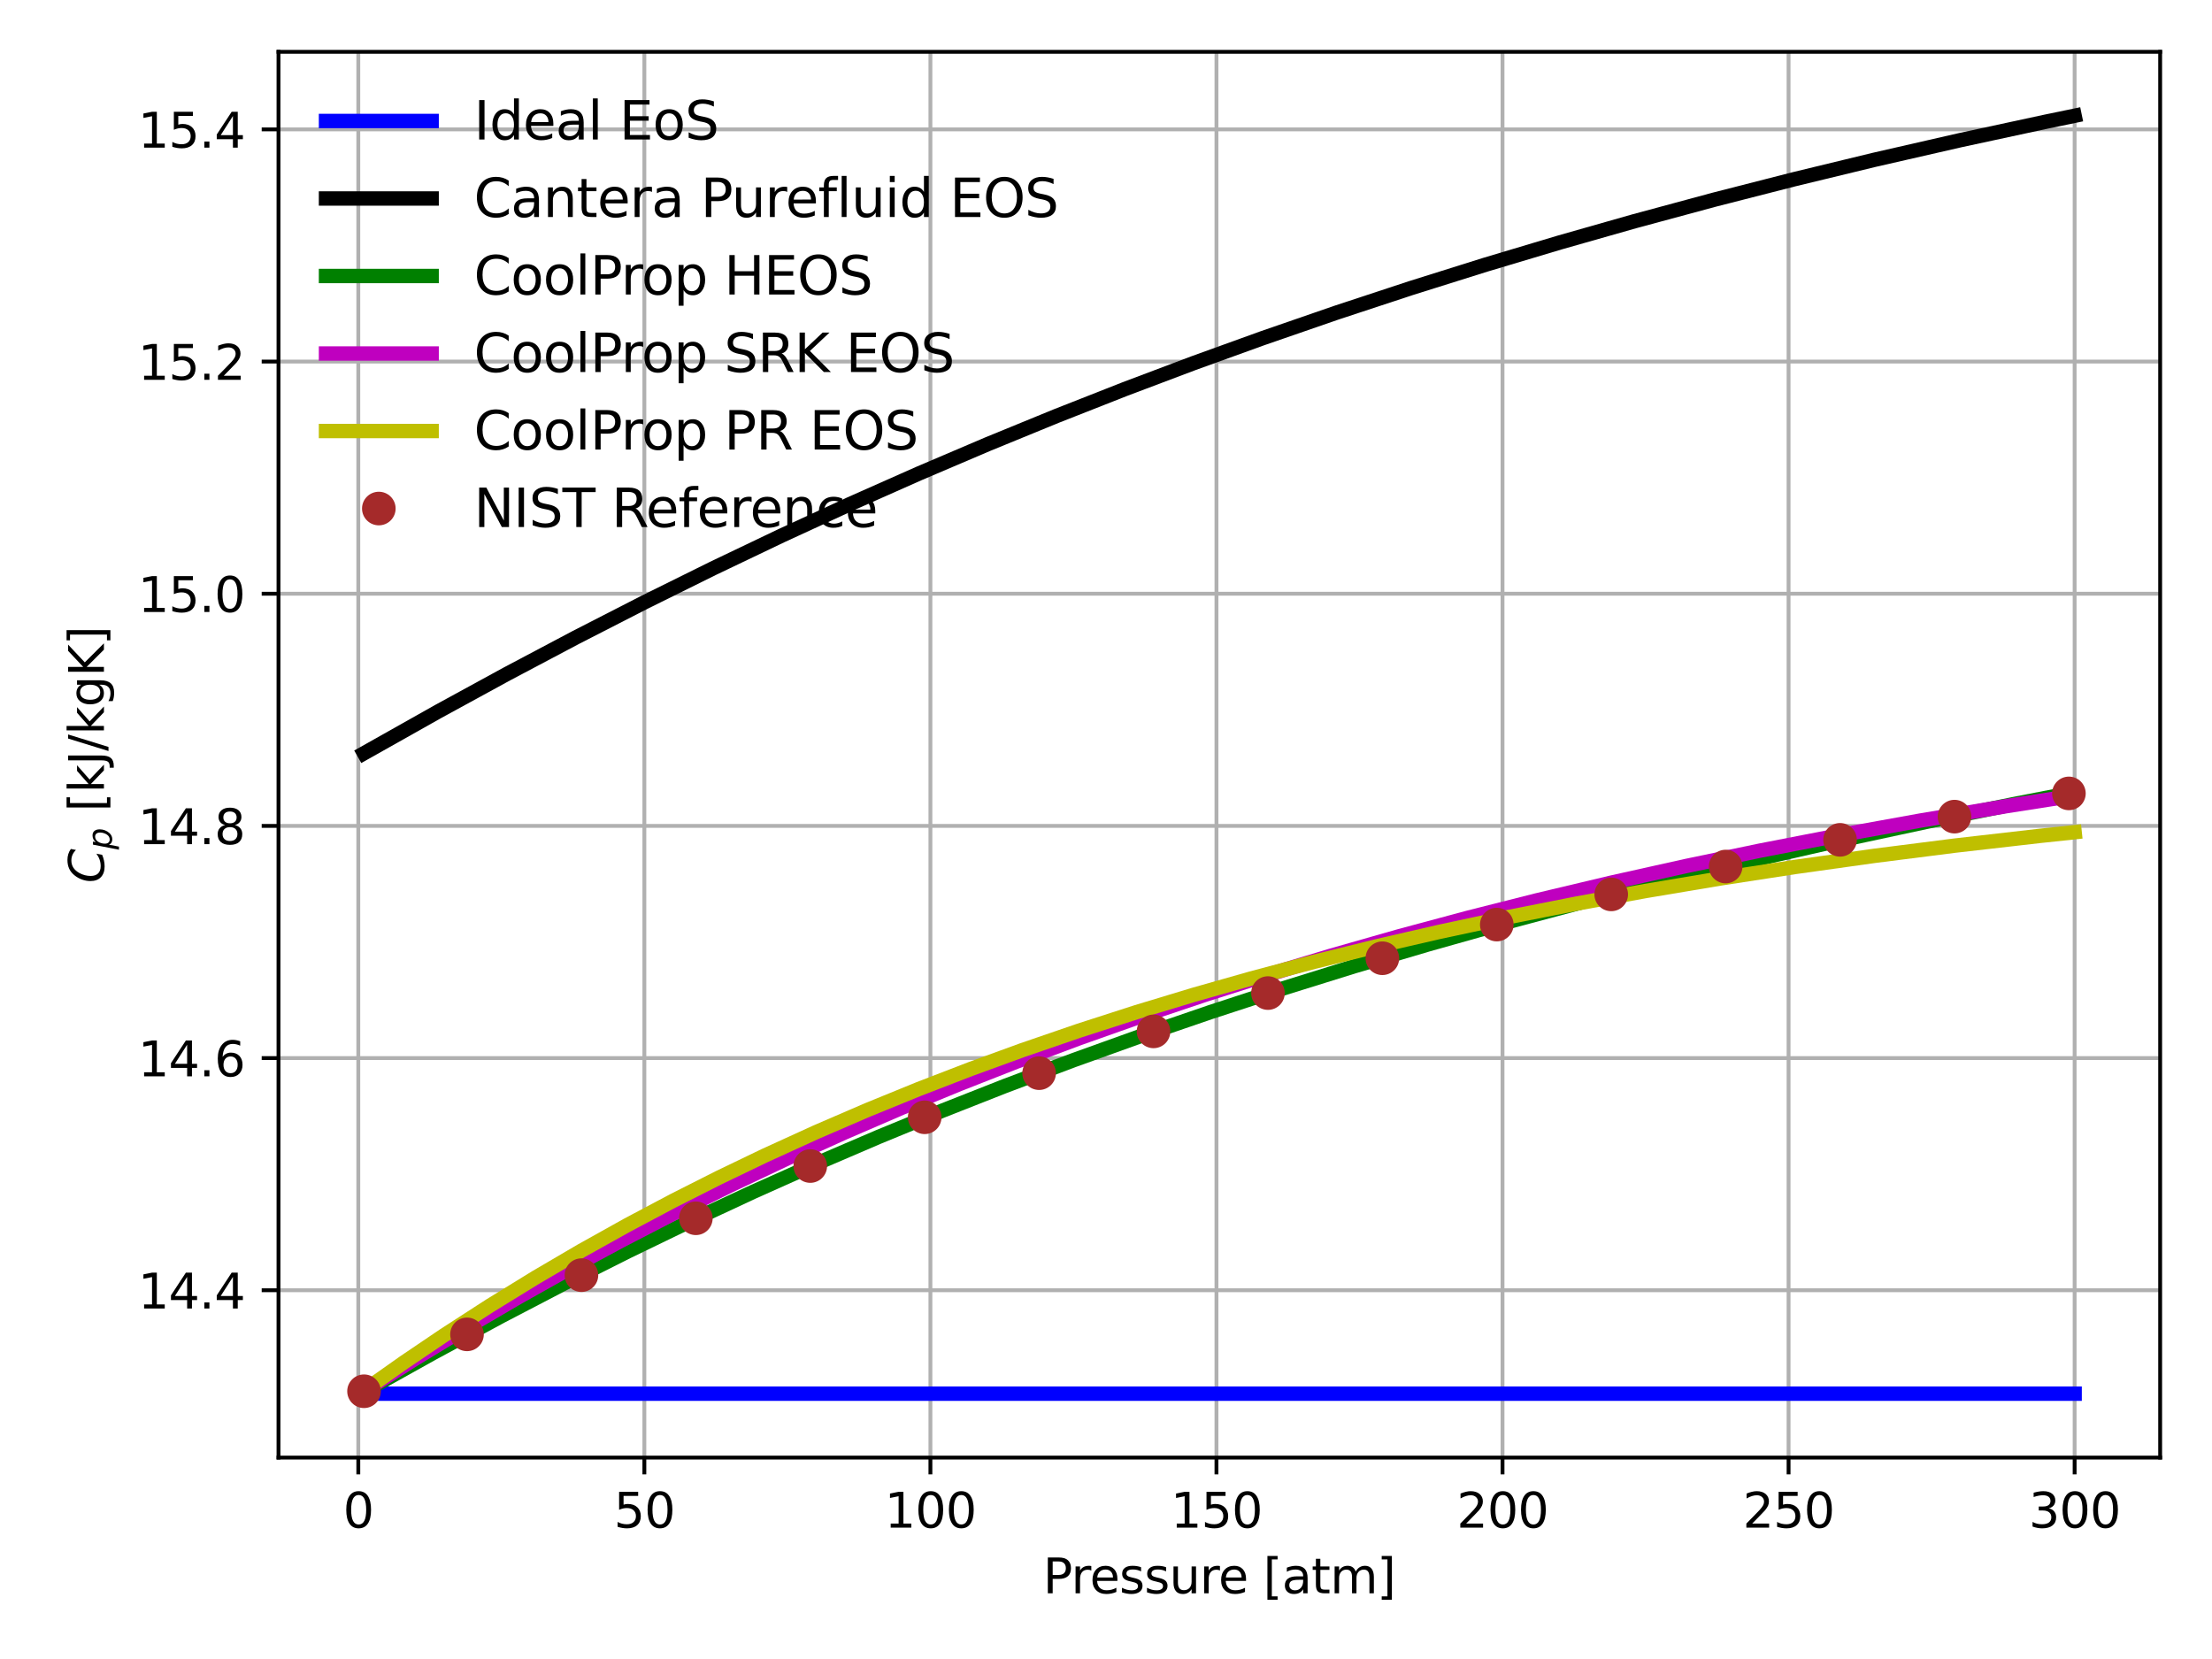 <?xml version="1.0" encoding="utf-8" standalone="no"?>
<!DOCTYPE svg PUBLIC "-//W3C//DTD SVG 1.1//EN"
  "http://www.w3.org/Graphics/SVG/1.1/DTD/svg11.dtd">
<svg xmlns:xlink="http://www.w3.org/1999/xlink" width="460.8pt" height="345.6pt" viewBox="0 0 460.8 345.6" xmlns="http://www.w3.org/2000/svg" version="1.1">
 <defs>
  <style type="text/css">*{stroke-linejoin: round; stroke-linecap: butt}</style>
 </defs>
 <g id="figure_1">
  <g id="patch_1">
   <path d="M 0 345.6 
L 460.8 345.6 
L 460.8 0 
L 0 0 
z
" style="fill: #ffffff"/>
  </g>
  <g id="axes_1">
   <g id="patch_2">
    <path d="M 58.016 303.64 
L 450 303.64 
L 450 10.8 
L 58.016 10.8 
z
" style="fill: #ffffff"/>
   </g>
   <g id="matplotlib.axis_1">
    <g id="xtick_1">
     <g id="line2d_1">
      <path d="M 74.642 303.64 
L 74.642 10.8 
" clip-path="url(#pc4f0703a51)" style="fill: none; stroke: #b0b0b0; stroke-width: 0.8; stroke-linecap: square"/>
     </g>
     <g id="line2d_2">
      <defs>
       <path id="m657c9fd25e" d="M 0 0 
L 0 3.5 
" style="stroke: #000000; stroke-width: 0.8"/>
      </defs>
      <g>
       <use xlink:href="#m657c9fd25e" x="74.642" y="303.64" style="stroke: #000000; stroke-width: 0.8"/>
      </g>
     </g>
     <g id="text_1">
      <!-- 0 -->
      <g transform="translate(71.46 318.238) scale(0.1 -0.1)">
       <defs>
        <path id="DejaVuSans-30" d="M 2034 4250 
Q 1547 4250 1301 3770 
Q 1056 3291 1056 2328 
Q 1056 1369 1301 889 
Q 1547 409 2034 409 
Q 2525 409 2770 889 
Q 3016 1369 3016 2328 
Q 3016 3291 2770 3770 
Q 2525 4250 2034 4250 
z
M 2034 4750 
Q 2819 4750 3233 4129 
Q 3647 3509 3647 2328 
Q 3647 1150 3233 529 
Q 2819 -91 2034 -91 
Q 1250 -91 836 529 
Q 422 1150 422 2328 
Q 422 3509 836 4129 
Q 1250 4750 2034 4750 
z
" transform="scale(0.016)"/>
       </defs>
       <use xlink:href="#DejaVuSans-30"/>
      </g>
     </g>
    </g>
    <g id="xtick_2">
     <g id="line2d_3">
      <path d="M 134.232 303.64 
L 134.232 10.8 
" clip-path="url(#pc4f0703a51)" style="fill: none; stroke: #b0b0b0; stroke-width: 0.8; stroke-linecap: square"/>
     </g>
     <g id="line2d_4">
      <g>
       <use xlink:href="#m657c9fd25e" x="134.232" y="303.64" style="stroke: #000000; stroke-width: 0.8"/>
      </g>
     </g>
     <g id="text_2">
      <!-- 50 -->
      <g transform="translate(127.869 318.238) scale(0.1 -0.1)">
       <defs>
        <path id="DejaVuSans-35" d="M 691 4666 
L 3169 4666 
L 3169 4134 
L 1269 4134 
L 1269 2991 
Q 1406 3038 1543 3061 
Q 1681 3084 1819 3084 
Q 2600 3084 3056 2656 
Q 3513 2228 3513 1497 
Q 3513 744 3044 326 
Q 2575 -91 1722 -91 
Q 1428 -91 1123 -41 
Q 819 9 494 109 
L 494 744 
Q 775 591 1075 516 
Q 1375 441 1709 441 
Q 2250 441 2565 725 
Q 2881 1009 2881 1497 
Q 2881 1984 2565 2268 
Q 2250 2553 1709 2553 
Q 1456 2553 1204 2497 
Q 953 2441 691 2322 
L 691 4666 
z
" transform="scale(0.016)"/>
       </defs>
       <use xlink:href="#DejaVuSans-35"/>
       <use xlink:href="#DejaVuSans-30" transform="translate(63.623 0)"/>
      </g>
     </g>
    </g>
    <g id="xtick_3">
     <g id="line2d_5">
      <path d="M 193.822 303.64 
L 193.822 10.8 
" clip-path="url(#pc4f0703a51)" style="fill: none; stroke: #b0b0b0; stroke-width: 0.8; stroke-linecap: square"/>
     </g>
     <g id="line2d_6">
      <g>
       <use xlink:href="#m657c9fd25e" x="193.822" y="303.64" style="stroke: #000000; stroke-width: 0.8"/>
      </g>
     </g>
     <g id="text_3">
      <!-- 100 -->
      <g transform="translate(184.278 318.238) scale(0.1 -0.1)">
       <defs>
        <path id="DejaVuSans-31" d="M 794 531 
L 1825 531 
L 1825 4091 
L 703 3866 
L 703 4441 
L 1819 4666 
L 2450 4666 
L 2450 531 
L 3481 531 
L 3481 0 
L 794 0 
L 794 531 
z
" transform="scale(0.016)"/>
       </defs>
       <use xlink:href="#DejaVuSans-31"/>
       <use xlink:href="#DejaVuSans-30" transform="translate(63.623 0)"/>
       <use xlink:href="#DejaVuSans-30" transform="translate(127.246 0)"/>
      </g>
     </g>
    </g>
    <g id="xtick_4">
     <g id="line2d_7">
      <path d="M 253.412 303.64 
L 253.412 10.8 
" clip-path="url(#pc4f0703a51)" style="fill: none; stroke: #b0b0b0; stroke-width: 0.8; stroke-linecap: square"/>
     </g>
     <g id="line2d_8">
      <g>
       <use xlink:href="#m657c9fd25e" x="253.412" y="303.64" style="stroke: #000000; stroke-width: 0.8"/>
      </g>
     </g>
     <g id="text_4">
      <!-- 150 -->
      <g transform="translate(243.868 318.238) scale(0.1 -0.1)">
       <use xlink:href="#DejaVuSans-31"/>
       <use xlink:href="#DejaVuSans-35" transform="translate(63.623 0)"/>
       <use xlink:href="#DejaVuSans-30" transform="translate(127.246 0)"/>
      </g>
     </g>
    </g>
    <g id="xtick_5">
     <g id="line2d_9">
      <path d="M 313.002 303.64 
L 313.002 10.8 
" clip-path="url(#pc4f0703a51)" style="fill: none; stroke: #b0b0b0; stroke-width: 0.8; stroke-linecap: square"/>
     </g>
     <g id="line2d_10">
      <g>
       <use xlink:href="#m657c9fd25e" x="313.002" y="303.64" style="stroke: #000000; stroke-width: 0.8"/>
      </g>
     </g>
     <g id="text_5">
      <!-- 200 -->
      <g transform="translate(303.458 318.238) scale(0.1 -0.1)">
       <defs>
        <path id="DejaVuSans-32" d="M 1228 531 
L 3431 531 
L 3431 0 
L 469 0 
L 469 531 
Q 828 903 1448 1529 
Q 2069 2156 2228 2338 
Q 2531 2678 2651 2914 
Q 2772 3150 2772 3378 
Q 2772 3750 2511 3984 
Q 2250 4219 1831 4219 
Q 1534 4219 1204 4116 
Q 875 4013 500 3803 
L 500 4441 
Q 881 4594 1212 4672 
Q 1544 4750 1819 4750 
Q 2544 4750 2975 4387 
Q 3406 4025 3406 3419 
Q 3406 3131 3298 2873 
Q 3191 2616 2906 2266 
Q 2828 2175 2409 1742 
Q 1991 1309 1228 531 
z
" transform="scale(0.016)"/>
       </defs>
       <use xlink:href="#DejaVuSans-32"/>
       <use xlink:href="#DejaVuSans-30" transform="translate(63.623 0)"/>
       <use xlink:href="#DejaVuSans-30" transform="translate(127.246 0)"/>
      </g>
     </g>
    </g>
    <g id="xtick_6">
     <g id="line2d_11">
      <path d="M 372.592 303.64 
L 372.592 10.8 
" clip-path="url(#pc4f0703a51)" style="fill: none; stroke: #b0b0b0; stroke-width: 0.8; stroke-linecap: square"/>
     </g>
     <g id="line2d_12">
      <g>
       <use xlink:href="#m657c9fd25e" x="372.592" y="303.64" style="stroke: #000000; stroke-width: 0.8"/>
      </g>
     </g>
     <g id="text_6">
      <!-- 250 -->
      <g transform="translate(363.049 318.238) scale(0.1 -0.1)">
       <use xlink:href="#DejaVuSans-32"/>
       <use xlink:href="#DejaVuSans-35" transform="translate(63.623 0)"/>
       <use xlink:href="#DejaVuSans-30" transform="translate(127.246 0)"/>
      </g>
     </g>
    </g>
    <g id="xtick_7">
     <g id="line2d_13">
      <path d="M 432.183 303.64 
L 432.183 10.8 
" clip-path="url(#pc4f0703a51)" style="fill: none; stroke: #b0b0b0; stroke-width: 0.8; stroke-linecap: square"/>
     </g>
     <g id="line2d_14">
      <g>
       <use xlink:href="#m657c9fd25e" x="432.183" y="303.64" style="stroke: #000000; stroke-width: 0.8"/>
      </g>
     </g>
     <g id="text_7">
      <!-- 300 -->
      <g transform="translate(422.639 318.238) scale(0.1 -0.1)">
       <defs>
        <path id="DejaVuSans-33" d="M 2597 2516 
Q 3050 2419 3304 2112 
Q 3559 1806 3559 1356 
Q 3559 666 3084 287 
Q 2609 -91 1734 -91 
Q 1441 -91 1130 -33 
Q 819 25 488 141 
L 488 750 
Q 750 597 1062 519 
Q 1375 441 1716 441 
Q 2309 441 2620 675 
Q 2931 909 2931 1356 
Q 2931 1769 2642 2001 
Q 2353 2234 1838 2234 
L 1294 2234 
L 1294 2753 
L 1863 2753 
Q 2328 2753 2575 2939 
Q 2822 3125 2822 3475 
Q 2822 3834 2567 4026 
Q 2313 4219 1838 4219 
Q 1578 4219 1281 4162 
Q 984 4106 628 3988 
L 628 4550 
Q 988 4650 1302 4700 
Q 1616 4750 1894 4750 
Q 2613 4750 3031 4423 
Q 3450 4097 3450 3541 
Q 3450 3153 3228 2886 
Q 3006 2619 2597 2516 
z
" transform="scale(0.016)"/>
       </defs>
       <use xlink:href="#DejaVuSans-33"/>
       <use xlink:href="#DejaVuSans-30" transform="translate(63.623 0)"/>
       <use xlink:href="#DejaVuSans-30" transform="translate(127.246 0)"/>
      </g>
     </g>
    </g>
    <g id="text_8">
     <!-- Pressure [atm] -->
     <g transform="translate(217.278 331.917) scale(0.1 -0.1)">
      <defs>
       <path id="DejaVuSans-50" d="M 1259 4147 
L 1259 2394 
L 2053 2394 
Q 2494 2394 2734 2622 
Q 2975 2850 2975 3272 
Q 2975 3691 2734 3919 
Q 2494 4147 2053 4147 
L 1259 4147 
z
M 628 4666 
L 2053 4666 
Q 2838 4666 3239 4311 
Q 3641 3956 3641 3272 
Q 3641 2581 3239 2228 
Q 2838 1875 2053 1875 
L 1259 1875 
L 1259 0 
L 628 0 
L 628 4666 
z
" transform="scale(0.016)"/>
       <path id="DejaVuSans-72" d="M 2631 2963 
Q 2534 3019 2420 3045 
Q 2306 3072 2169 3072 
Q 1681 3072 1420 2755 
Q 1159 2438 1159 1844 
L 1159 0 
L 581 0 
L 581 3500 
L 1159 3500 
L 1159 2956 
Q 1341 3275 1631 3429 
Q 1922 3584 2338 3584 
Q 2397 3584 2469 3576 
Q 2541 3569 2628 3553 
L 2631 2963 
z
" transform="scale(0.016)"/>
       <path id="DejaVuSans-65" d="M 3597 1894 
L 3597 1613 
L 953 1613 
Q 991 1019 1311 708 
Q 1631 397 2203 397 
Q 2534 397 2845 478 
Q 3156 559 3463 722 
L 3463 178 
Q 3153 47 2828 -22 
Q 2503 -91 2169 -91 
Q 1331 -91 842 396 
Q 353 884 353 1716 
Q 353 2575 817 3079 
Q 1281 3584 2069 3584 
Q 2775 3584 3186 3129 
Q 3597 2675 3597 1894 
z
M 3022 2063 
Q 3016 2534 2758 2815 
Q 2500 3097 2075 3097 
Q 1594 3097 1305 2825 
Q 1016 2553 972 2059 
L 3022 2063 
z
" transform="scale(0.016)"/>
       <path id="DejaVuSans-73" d="M 2834 3397 
L 2834 2853 
Q 2591 2978 2328 3040 
Q 2066 3103 1784 3103 
Q 1356 3103 1142 2972 
Q 928 2841 928 2578 
Q 928 2378 1081 2264 
Q 1234 2150 1697 2047 
L 1894 2003 
Q 2506 1872 2764 1633 
Q 3022 1394 3022 966 
Q 3022 478 2636 193 
Q 2250 -91 1575 -91 
Q 1294 -91 989 -36 
Q 684 19 347 128 
L 347 722 
Q 666 556 975 473 
Q 1284 391 1588 391 
Q 1994 391 2212 530 
Q 2431 669 2431 922 
Q 2431 1156 2273 1281 
Q 2116 1406 1581 1522 
L 1381 1569 
Q 847 1681 609 1914 
Q 372 2147 372 2553 
Q 372 3047 722 3315 
Q 1072 3584 1716 3584 
Q 2034 3584 2315 3537 
Q 2597 3491 2834 3397 
z
" transform="scale(0.016)"/>
       <path id="DejaVuSans-75" d="M 544 1381 
L 544 3500 
L 1119 3500 
L 1119 1403 
Q 1119 906 1312 657 
Q 1506 409 1894 409 
Q 2359 409 2629 706 
Q 2900 1003 2900 1516 
L 2900 3500 
L 3475 3500 
L 3475 0 
L 2900 0 
L 2900 538 
Q 2691 219 2414 64 
Q 2138 -91 1772 -91 
Q 1169 -91 856 284 
Q 544 659 544 1381 
z
M 1991 3584 
L 1991 3584 
z
" transform="scale(0.016)"/>
       <path id="DejaVuSans-20" transform="scale(0.016)"/>
       <path id="DejaVuSans-5b" d="M 550 4863 
L 1875 4863 
L 1875 4416 
L 1125 4416 
L 1125 -397 
L 1875 -397 
L 1875 -844 
L 550 -844 
L 550 4863 
z
" transform="scale(0.016)"/>
       <path id="DejaVuSans-61" d="M 2194 1759 
Q 1497 1759 1228 1600 
Q 959 1441 959 1056 
Q 959 750 1161 570 
Q 1363 391 1709 391 
Q 2188 391 2477 730 
Q 2766 1069 2766 1631 
L 2766 1759 
L 2194 1759 
z
M 3341 1997 
L 3341 0 
L 2766 0 
L 2766 531 
Q 2569 213 2275 61 
Q 1981 -91 1556 -91 
Q 1019 -91 701 211 
Q 384 513 384 1019 
Q 384 1609 779 1909 
Q 1175 2209 1959 2209 
L 2766 2209 
L 2766 2266 
Q 2766 2663 2505 2880 
Q 2244 3097 1772 3097 
Q 1472 3097 1187 3025 
Q 903 2953 641 2809 
L 641 3341 
Q 956 3463 1253 3523 
Q 1550 3584 1831 3584 
Q 2591 3584 2966 3190 
Q 3341 2797 3341 1997 
z
" transform="scale(0.016)"/>
       <path id="DejaVuSans-74" d="M 1172 4494 
L 1172 3500 
L 2356 3500 
L 2356 3053 
L 1172 3053 
L 1172 1153 
Q 1172 725 1289 603 
Q 1406 481 1766 481 
L 2356 481 
L 2356 0 
L 1766 0 
Q 1100 0 847 248 
Q 594 497 594 1153 
L 594 3053 
L 172 3053 
L 172 3500 
L 594 3500 
L 594 4494 
L 1172 4494 
z
" transform="scale(0.016)"/>
       <path id="DejaVuSans-6d" d="M 3328 2828 
Q 3544 3216 3844 3400 
Q 4144 3584 4550 3584 
Q 5097 3584 5394 3201 
Q 5691 2819 5691 2113 
L 5691 0 
L 5113 0 
L 5113 2094 
Q 5113 2597 4934 2840 
Q 4756 3084 4391 3084 
Q 3944 3084 3684 2787 
Q 3425 2491 3425 1978 
L 3425 0 
L 2847 0 
L 2847 2094 
Q 2847 2600 2669 2842 
Q 2491 3084 2119 3084 
Q 1678 3084 1418 2786 
Q 1159 2488 1159 1978 
L 1159 0 
L 581 0 
L 581 3500 
L 1159 3500 
L 1159 2956 
Q 1356 3278 1631 3431 
Q 1906 3584 2284 3584 
Q 2666 3584 2933 3390 
Q 3200 3197 3328 2828 
z
" transform="scale(0.016)"/>
       <path id="DejaVuSans-5d" d="M 1947 4863 
L 1947 -844 
L 622 -844 
L 622 -397 
L 1369 -397 
L 1369 4416 
L 622 4416 
L 622 4863 
L 1947 4863 
z
" transform="scale(0.016)"/>
      </defs>
      <use xlink:href="#DejaVuSans-50"/>
      <use xlink:href="#DejaVuSans-72" transform="translate(58.553 0)"/>
      <use xlink:href="#DejaVuSans-65" transform="translate(97.416 0)"/>
      <use xlink:href="#DejaVuSans-73" transform="translate(158.939 0)"/>
      <use xlink:href="#DejaVuSans-73" transform="translate(211.039 0)"/>
      <use xlink:href="#DejaVuSans-75" transform="translate(263.139 0)"/>
      <use xlink:href="#DejaVuSans-72" transform="translate(326.518 0)"/>
      <use xlink:href="#DejaVuSans-65" transform="translate(365.381 0)"/>
      <use xlink:href="#DejaVuSans-20" transform="translate(426.904 0)"/>
      <use xlink:href="#DejaVuSans-5b" transform="translate(458.691 0)"/>
      <use xlink:href="#DejaVuSans-61" transform="translate(497.705 0)"/>
      <use xlink:href="#DejaVuSans-74" transform="translate(558.984 0)"/>
      <use xlink:href="#DejaVuSans-6d" transform="translate(598.193 0)"/>
      <use xlink:href="#DejaVuSans-5d" transform="translate(695.605 0)"/>
     </g>
    </g>
   </g>
   <g id="matplotlib.axis_2">
    <g id="ytick_1">
     <g id="line2d_15">
      <path d="M 58.016 268.784 
L 450 268.784 
" clip-path="url(#pc4f0703a51)" style="fill: none; stroke: #b0b0b0; stroke-width: 0.8; stroke-linecap: square"/>
     </g>
     <g id="line2d_16">
      <defs>
       <path id="m97e1bc4923" d="M 0 0 
L -3.5 0 
" style="stroke: #000000; stroke-width: 0.8"/>
      </defs>
      <g>
       <use xlink:href="#m97e1bc4923" x="58.016" y="268.784" style="stroke: #000000; stroke-width: 0.8"/>
      </g>
     </g>
     <g id="text_9">
      <!-- 14.4 -->
      <g transform="translate(28.75 272.583) scale(0.1 -0.1)">
       <defs>
        <path id="DejaVuSans-34" d="M 2419 4116 
L 825 1625 
L 2419 1625 
L 2419 4116 
z
M 2253 4666 
L 3047 4666 
L 3047 1625 
L 3713 1625 
L 3713 1100 
L 3047 1100 
L 3047 0 
L 2419 0 
L 2419 1100 
L 313 1100 
L 313 1709 
L 2253 4666 
z
" transform="scale(0.016)"/>
        <path id="DejaVuSans-2e" d="M 684 794 
L 1344 794 
L 1344 0 
L 684 0 
L 684 794 
z
" transform="scale(0.016)"/>
       </defs>
       <use xlink:href="#DejaVuSans-31"/>
       <use xlink:href="#DejaVuSans-34" transform="translate(63.623 0)"/>
       <use xlink:href="#DejaVuSans-2e" transform="translate(127.246 0)"/>
       <use xlink:href="#DejaVuSans-34" transform="translate(159.033 0)"/>
      </g>
     </g>
    </g>
    <g id="ytick_2">
     <g id="line2d_17">
      <path d="M 58.016 220.418 
L 450 220.418 
" clip-path="url(#pc4f0703a51)" style="fill: none; stroke: #b0b0b0; stroke-width: 0.8; stroke-linecap: square"/>
     </g>
     <g id="line2d_18">
      <g>
       <use xlink:href="#m97e1bc4923" x="58.016" y="220.418" style="stroke: #000000; stroke-width: 0.8"/>
      </g>
     </g>
     <g id="text_10">
      <!-- 14.6 -->
      <g transform="translate(28.75 224.217) scale(0.1 -0.1)">
       <defs>
        <path id="DejaVuSans-36" d="M 2113 2584 
Q 1688 2584 1439 2293 
Q 1191 2003 1191 1497 
Q 1191 994 1439 701 
Q 1688 409 2113 409 
Q 2538 409 2786 701 
Q 3034 994 3034 1497 
Q 3034 2003 2786 2293 
Q 2538 2584 2113 2584 
z
M 3366 4563 
L 3366 3988 
Q 3128 4100 2886 4159 
Q 2644 4219 2406 4219 
Q 1781 4219 1451 3797 
Q 1122 3375 1075 2522 
Q 1259 2794 1537 2939 
Q 1816 3084 2150 3084 
Q 2853 3084 3261 2657 
Q 3669 2231 3669 1497 
Q 3669 778 3244 343 
Q 2819 -91 2113 -91 
Q 1303 -91 875 529 
Q 447 1150 447 2328 
Q 447 3434 972 4092 
Q 1497 4750 2381 4750 
Q 2619 4750 2861 4703 
Q 3103 4656 3366 4563 
z
" transform="scale(0.016)"/>
       </defs>
       <use xlink:href="#DejaVuSans-31"/>
       <use xlink:href="#DejaVuSans-34" transform="translate(63.623 0)"/>
       <use xlink:href="#DejaVuSans-2e" transform="translate(127.246 0)"/>
       <use xlink:href="#DejaVuSans-36" transform="translate(159.033 0)"/>
      </g>
     </g>
    </g>
    <g id="ytick_3">
     <g id="line2d_19">
      <path d="M 58.016 172.053 
L 450 172.053 
" clip-path="url(#pc4f0703a51)" style="fill: none; stroke: #b0b0b0; stroke-width: 0.8; stroke-linecap: square"/>
     </g>
     <g id="line2d_20">
      <g>
       <use xlink:href="#m97e1bc4923" x="58.016" y="172.053" style="stroke: #000000; stroke-width: 0.8"/>
      </g>
     </g>
     <g id="text_11">
      <!-- 14.8 -->
      <g transform="translate(28.75 175.852) scale(0.1 -0.1)">
       <defs>
        <path id="DejaVuSans-38" d="M 2034 2216 
Q 1584 2216 1326 1975 
Q 1069 1734 1069 1313 
Q 1069 891 1326 650 
Q 1584 409 2034 409 
Q 2484 409 2743 651 
Q 3003 894 3003 1313 
Q 3003 1734 2745 1975 
Q 2488 2216 2034 2216 
z
M 1403 2484 
Q 997 2584 770 2862 
Q 544 3141 544 3541 
Q 544 4100 942 4425 
Q 1341 4750 2034 4750 
Q 2731 4750 3128 4425 
Q 3525 4100 3525 3541 
Q 3525 3141 3298 2862 
Q 3072 2584 2669 2484 
Q 3125 2378 3379 2068 
Q 3634 1759 3634 1313 
Q 3634 634 3220 271 
Q 2806 -91 2034 -91 
Q 1263 -91 848 271 
Q 434 634 434 1313 
Q 434 1759 690 2068 
Q 947 2378 1403 2484 
z
M 1172 3481 
Q 1172 3119 1398 2916 
Q 1625 2713 2034 2713 
Q 2441 2713 2670 2916 
Q 2900 3119 2900 3481 
Q 2900 3844 2670 4047 
Q 2441 4250 2034 4250 
Q 1625 4250 1398 4047 
Q 1172 3844 1172 3481 
z
" transform="scale(0.016)"/>
       </defs>
       <use xlink:href="#DejaVuSans-31"/>
       <use xlink:href="#DejaVuSans-34" transform="translate(63.623 0)"/>
       <use xlink:href="#DejaVuSans-2e" transform="translate(127.246 0)"/>
       <use xlink:href="#DejaVuSans-38" transform="translate(159.033 0)"/>
      </g>
     </g>
    </g>
    <g id="ytick_4">
     <g id="line2d_21">
      <path d="M 58.016 123.687 
L 450 123.687 
" clip-path="url(#pc4f0703a51)" style="fill: none; stroke: #b0b0b0; stroke-width: 0.8; stroke-linecap: square"/>
     </g>
     <g id="line2d_22">
      <g>
       <use xlink:href="#m97e1bc4923" x="58.016" y="123.687" style="stroke: #000000; stroke-width: 0.8"/>
      </g>
     </g>
     <g id="text_12">
      <!-- 15.0 -->
      <g transform="translate(28.75 127.486) scale(0.1 -0.1)">
       <use xlink:href="#DejaVuSans-31"/>
       <use xlink:href="#DejaVuSans-35" transform="translate(63.623 0)"/>
       <use xlink:href="#DejaVuSans-2e" transform="translate(127.246 0)"/>
       <use xlink:href="#DejaVuSans-30" transform="translate(159.033 0)"/>
      </g>
     </g>
    </g>
    <g id="ytick_5">
     <g id="line2d_23">
      <path d="M 58.016 75.322 
L 450 75.322 
" clip-path="url(#pc4f0703a51)" style="fill: none; stroke: #b0b0b0; stroke-width: 0.8; stroke-linecap: square"/>
     </g>
     <g id="line2d_24">
      <g>
       <use xlink:href="#m97e1bc4923" x="58.016" y="75.322" style="stroke: #000000; stroke-width: 0.8"/>
      </g>
     </g>
     <g id="text_13">
      <!-- 15.2 -->
      <g transform="translate(28.75 79.121) scale(0.1 -0.1)">
       <use xlink:href="#DejaVuSans-31"/>
       <use xlink:href="#DejaVuSans-35" transform="translate(63.623 0)"/>
       <use xlink:href="#DejaVuSans-2e" transform="translate(127.246 0)"/>
       <use xlink:href="#DejaVuSans-32" transform="translate(159.033 0)"/>
      </g>
     </g>
    </g>
    <g id="ytick_6">
     <g id="line2d_25">
      <path d="M 58.016 26.956 
L 450 26.956 
" clip-path="url(#pc4f0703a51)" style="fill: none; stroke: #b0b0b0; stroke-width: 0.8; stroke-linecap: square"/>
     </g>
     <g id="line2d_26">
      <g>
       <use xlink:href="#m97e1bc4923" x="58.016" y="26.956" style="stroke: #000000; stroke-width: 0.8"/>
      </g>
     </g>
     <g id="text_14">
      <!-- 15.4 -->
      <g transform="translate(28.75 30.755) scale(0.1 -0.1)">
       <use xlink:href="#DejaVuSans-31"/>
       <use xlink:href="#DejaVuSans-35" transform="translate(63.623 0)"/>
       <use xlink:href="#DejaVuSans-2e" transform="translate(127.246 0)"/>
       <use xlink:href="#DejaVuSans-34" transform="translate(159.033 0)"/>
      </g>
     </g>
    </g>
    <g id="text_15">
     <!-- $C_p$ [kJ/kgK] -->
     <g transform="translate(21.65 183.97) rotate(-90) scale(0.1 -0.1)">
      <defs>
       <path id="DejaVuSans-Oblique-43" d="M 4447 4306 
L 4319 3641 
Q 4019 3944 3683 4091 
Q 3347 4238 2956 4238 
Q 2422 4238 2017 3981 
Q 1613 3725 1319 3200 
Q 1131 2863 1032 2486 
Q 934 2109 934 1728 
Q 934 1091 1264 756 
Q 1594 422 2222 422 
Q 2656 422 3056 561 
Q 3456 700 3834 978 
L 3688 231 
Q 3316 72 2936 -9 
Q 2556 -91 2175 -91 
Q 1278 -91 773 396 
Q 269 884 269 1753 
Q 269 2309 461 2846 
Q 653 3384 1013 3828 
Q 1394 4300 1883 4525 
Q 2372 4750 3022 4750 
Q 3422 4750 3780 4639 
Q 4138 4528 4447 4306 
z
" transform="scale(0.016)"/>
       <path id="DejaVuSans-Oblique-70" d="M 3175 2156 
Q 3175 2616 2975 2859 
Q 2775 3103 2400 3103 
Q 2144 3103 1911 2972 
Q 1678 2841 1497 2591 
Q 1319 2344 1212 1994 
Q 1106 1644 1106 1300 
Q 1106 863 1306 627 
Q 1506 391 1875 391 
Q 2147 391 2380 519 
Q 2613 647 2778 891 
Q 2956 1147 3065 1494 
Q 3175 1841 3175 2156 
z
M 1394 2969 
Q 1625 3272 1939 3428 
Q 2253 3584 2638 3584 
Q 3175 3584 3472 3232 
Q 3769 2881 3769 2247 
Q 3769 1728 3584 1258 
Q 3400 788 3053 416 
Q 2822 169 2531 39 
Q 2241 -91 1919 -91 
Q 1547 -91 1294 64 
Q 1041 219 916 525 
L 556 -1331 
L -19 -1331 
L 922 3500 
L 1497 3500 
L 1394 2969 
z
" transform="scale(0.016)"/>
       <path id="DejaVuSans-6b" d="M 581 4863 
L 1159 4863 
L 1159 1991 
L 2875 3500 
L 3609 3500 
L 1753 1863 
L 3688 0 
L 2938 0 
L 1159 1709 
L 1159 0 
L 581 0 
L 581 4863 
z
" transform="scale(0.016)"/>
       <path id="DejaVuSans-4a" d="M 628 4666 
L 1259 4666 
L 1259 325 
Q 1259 -519 939 -900 
Q 619 -1281 -91 -1281 
L -331 -1281 
L -331 -750 
L -134 -750 
Q 284 -750 456 -515 
Q 628 -281 628 325 
L 628 4666 
z
" transform="scale(0.016)"/>
       <path id="DejaVuSans-2f" d="M 1625 4666 
L 2156 4666 
L 531 -594 
L 0 -594 
L 1625 4666 
z
" transform="scale(0.016)"/>
       <path id="DejaVuSans-67" d="M 2906 1791 
Q 2906 2416 2648 2759 
Q 2391 3103 1925 3103 
Q 1463 3103 1205 2759 
Q 947 2416 947 1791 
Q 947 1169 1205 825 
Q 1463 481 1925 481 
Q 2391 481 2648 825 
Q 2906 1169 2906 1791 
z
M 3481 434 
Q 3481 -459 3084 -895 
Q 2688 -1331 1869 -1331 
Q 1566 -1331 1297 -1286 
Q 1028 -1241 775 -1147 
L 775 -588 
Q 1028 -725 1275 -790 
Q 1522 -856 1778 -856 
Q 2344 -856 2625 -561 
Q 2906 -266 2906 331 
L 2906 616 
Q 2728 306 2450 153 
Q 2172 0 1784 0 
Q 1141 0 747 490 
Q 353 981 353 1791 
Q 353 2603 747 3093 
Q 1141 3584 1784 3584 
Q 2172 3584 2450 3431 
Q 2728 3278 2906 2969 
L 2906 3500 
L 3481 3500 
L 3481 434 
z
" transform="scale(0.016)"/>
       <path id="DejaVuSans-4b" d="M 628 4666 
L 1259 4666 
L 1259 2694 
L 3353 4666 
L 4166 4666 
L 1850 2491 
L 4331 0 
L 3500 0 
L 1259 2247 
L 1259 0 
L 628 0 
L 628 4666 
z
" transform="scale(0.016)"/>
      </defs>
      <use xlink:href="#DejaVuSans-Oblique-43" transform="translate(0 0.016)"/>
      <use xlink:href="#DejaVuSans-Oblique-70" transform="translate(69.824 -16.391) scale(0.7)"/>
      <use xlink:href="#DejaVuSans-20" transform="translate(116.992 0.016)"/>
      <use xlink:href="#DejaVuSans-5b" transform="translate(148.779 0.016)"/>
      <use xlink:href="#DejaVuSans-6b" transform="translate(187.793 0.016)"/>
      <use xlink:href="#DejaVuSans-4a" transform="translate(245.703 0.016)"/>
      <use xlink:href="#DejaVuSans-2f" transform="translate(275.195 0.016)"/>
      <use xlink:href="#DejaVuSans-6b" transform="translate(308.887 0.016)"/>
      <use xlink:href="#DejaVuSans-67" transform="translate(366.797 0.016)"/>
      <use xlink:href="#DejaVuSans-4b" transform="translate(430.273 0.016)"/>
      <use xlink:href="#DejaVuSans-5d" transform="translate(495.85 0.016)"/>
     </g>
    </g>
   </g>
   <g id="line2d_27">
    <path d="M 75.833 290.329 
L 432.183 290.329 
L 432.183 290.329 
" clip-path="url(#pc4f0703a51)" style="fill: none; stroke: #0000ff; stroke-width: 3; stroke-linecap: square"/>
   </g>
   <g id="line2d_28">
    <path d="M 75.833 156.914 
L 91.327 148.19 
L 105.629 140.379 
L 119.93 132.809 
L 134.232 125.481 
L 148.533 118.4 
L 162.835 111.565 
L 177.137 104.977 
L 191.438 98.634 
L 205.74 92.534 
L 220.042 86.673 
L 234.343 81.046 
L 248.645 75.649 
L 262.947 70.478 
L 278.44 65.122 
L 293.933 60.015 
L 309.427 55.15 
L 324.92 50.517 
L 340.414 46.108 
L 357.099 41.6 
L 373.784 37.331 
L 390.469 33.29 
L 408.346 29.2 
L 426.224 25.345 
L 432.183 24.111 
L 432.183 24.111 
" clip-path="url(#pc4f0703a51)" style="fill: none; stroke: #000000; stroke-width: 3; stroke-linecap: square"/>
   </g>
   <g id="line2d_29">
    <path d="M 75.833 289.865 
L 90.135 281.893 
L 104.437 274.176 
L 117.547 267.342 
L 130.656 260.748 
L 143.766 254.398 
L 156.876 248.292 
L 169.986 242.43 
L 183.096 236.805 
L 196.206 231.413 
L 209.315 226.247 
L 223.617 220.86 
L 237.919 215.721 
L 252.22 210.819 
L 266.522 206.143 
L 282.015 201.318 
L 297.509 196.732 
L 313.002 192.37 
L 329.687 187.908 
L 346.373 183.677 
L 364.25 179.382 
L 382.127 175.32 
L 401.196 171.225 
L 420.265 167.361 
L 432.183 165.055 
L 432.183 165.055 
" clip-path="url(#pc4f0703a51)" style="fill: none; stroke: #008000; stroke-width: 3; stroke-linecap: square"/>
   </g>
   <g id="line2d_30">
    <path d="M 75.833 289.777 
L 86.56 283.002 
L 97.286 276.485 
L 108.012 270.22 
L 118.738 264.199 
L 129.465 258.414 
L 140.191 252.86 
L 152.109 246.949 
L 164.027 241.303 
L 175.945 235.913 
L 187.863 230.768 
L 199.781 225.86 
L 211.699 221.179 
L 224.809 216.281 
L 237.919 211.636 
L 251.028 207.231 
L 264.138 203.056 
L 277.248 199.1 
L 291.55 195.022 
L 305.851 191.18 
L 320.153 187.562 
L 335.647 183.88 
L 351.14 180.433 
L 366.633 177.206 
L 383.319 173.964 
L 400.004 170.947 
L 417.881 167.95 
L 432.183 165.716 
L 432.183 165.716 
" clip-path="url(#pc4f0703a51)" style="fill: none; stroke: #bf00bf; stroke-width: 3; stroke-linecap: square"/>
   </g>
   <g id="line2d_31">
    <path d="M 75.833 289.684 
L 84.176 283.797 
L 92.519 278.155 
L 102.053 271.995 
L 111.588 266.128 
L 121.122 260.542 
L 130.656 255.223 
L 140.191 250.16 
L 149.725 245.34 
L 159.26 240.752 
L 169.986 235.855 
L 180.712 231.225 
L 191.438 226.847 
L 202.165 222.708 
L 212.891 218.796 
L 224.809 214.701 
L 236.727 210.857 
L 248.645 207.248 
L 260.563 203.862 
L 273.673 200.379 
L 286.783 197.133 
L 299.892 194.111 
L 314.194 191.051 
L 328.496 188.224 
L 342.797 185.612 
L 358.291 183.01 
L 373.784 180.627 
L 390.469 178.289 
L 407.155 176.168 
L 425.032 174.119 
L 432.183 173.36 
L 432.183 173.36 
" clip-path="url(#pc4f0703a51)" style="fill: none; stroke: #bfbf00; stroke-width: 3; stroke-linecap: square"/>
   </g>
   <g id="line2d_32">
    <defs>
     <path id="me1983adf53" d="M 0 3 
C 0.796 3 1.559 2.684 2.121 2.121 
C 2.684 1.559 3 0.796 3 0 
C 3 -0.796 2.684 -1.559 2.121 -2.121 
C 1.559 -2.684 0.796 -3 0 -3 
C -0.796 -3 -1.559 -2.684 -2.121 -2.121 
C -2.684 -1.559 -3 -0.796 -3 0 
C -3 0.796 -2.684 1.559 -2.121 2.121 
C -1.559 2.684 -0.796 3 0 3 
z
" style="stroke: #a52a2a"/>
    </defs>
    <g clip-path="url(#pc4f0703a51)">
     <use xlink:href="#me1983adf53" x="75.833" y="289.823" style="fill: #a52a2a; stroke: #a52a2a"/>
     <use xlink:href="#me1983adf53" x="97.286" y="277.973" style="fill: #a52a2a; stroke: #a52a2a"/>
     <use xlink:href="#me1983adf53" x="121.122" y="265.64" style="fill: #a52a2a; stroke: #a52a2a"/>
     <use xlink:href="#me1983adf53" x="144.958" y="253.79" style="fill: #a52a2a; stroke: #a52a2a"/>
     <use xlink:href="#me1983adf53" x="168.794" y="242.908" style="fill: #a52a2a; stroke: #a52a2a"/>
     <use xlink:href="#me1983adf53" x="192.63" y="232.751" style="fill: #a52a2a; stroke: #a52a2a"/>
     <use xlink:href="#me1983adf53" x="216.466" y="223.562" style="fill: #a52a2a; stroke: #a52a2a"/>
     <use xlink:href="#me1983adf53" x="240.302" y="214.856" style="fill: #a52a2a; stroke: #a52a2a"/>
     <use xlink:href="#me1983adf53" x="264.138" y="206.876" style="fill: #a52a2a; stroke: #a52a2a"/>
     <use xlink:href="#me1983adf53" x="287.974" y="199.621" style="fill: #a52a2a; stroke: #a52a2a"/>
     <use xlink:href="#me1983adf53" x="311.81" y="192.608" style="fill: #a52a2a; stroke: #a52a2a"/>
     <use xlink:href="#me1983adf53" x="335.647" y="186.32" style="fill: #a52a2a; stroke: #a52a2a"/>
     <use xlink:href="#me1983adf53" x="359.483" y="180.516" style="fill: #a52a2a; stroke: #a52a2a"/>
     <use xlink:href="#me1983adf53" x="383.319" y="174.954" style="fill: #a52a2a; stroke: #a52a2a"/>
     <use xlink:href="#me1983adf53" x="407.155" y="170.118" style="fill: #a52a2a; stroke: #a52a2a"/>
     <use xlink:href="#me1983adf53" x="430.991" y="165.281" style="fill: #a52a2a; stroke: #a52a2a"/>
    </g>
   </g>
   <g id="patch_3">
    <path d="M 58.016 303.64 
L 58.016 10.8 
" style="fill: none; stroke: #000000; stroke-width: 0.8; stroke-linejoin: miter; stroke-linecap: square"/>
   </g>
   <g id="patch_4">
    <path d="M 450 303.64 
L 450 10.8 
" style="fill: none; stroke: #000000; stroke-width: 0.8; stroke-linejoin: miter; stroke-linecap: square"/>
   </g>
   <g id="patch_5">
    <path d="M 58.016 303.64 
L 450 303.64 
" style="fill: none; stroke: #000000; stroke-width: 0.8; stroke-linejoin: miter; stroke-linecap: square"/>
   </g>
   <g id="patch_6">
    <path d="M 58.016 10.8 
L 450 10.8 
" style="fill: none; stroke: #000000; stroke-width: 0.8; stroke-linejoin: miter; stroke-linecap: square"/>
   </g>
   <g id="legend_1">
    <g id="line2d_33">
     <path d="M 67.916 25.208 
L 78.916 25.208 
L 89.916 25.208 
" style="fill: none; stroke: #0000ff; stroke-width: 3; stroke-linecap: square"/>
    </g>
    <g id="text_16">
     <!-- Ideal EoS  -->
     <g transform="translate(98.716 29.058) scale(0.11 -0.11)">
      <defs>
       <path id="DejaVuSans-49" d="M 628 4666 
L 1259 4666 
L 1259 0 
L 628 0 
L 628 4666 
z
" transform="scale(0.016)"/>
       <path id="DejaVuSans-64" d="M 2906 2969 
L 2906 4863 
L 3481 4863 
L 3481 0 
L 2906 0 
L 2906 525 
Q 2725 213 2448 61 
Q 2172 -91 1784 -91 
Q 1150 -91 751 415 
Q 353 922 353 1747 
Q 353 2572 751 3078 
Q 1150 3584 1784 3584 
Q 2172 3584 2448 3432 
Q 2725 3281 2906 2969 
z
M 947 1747 
Q 947 1113 1208 752 
Q 1469 391 1925 391 
Q 2381 391 2643 752 
Q 2906 1113 2906 1747 
Q 2906 2381 2643 2742 
Q 2381 3103 1925 3103 
Q 1469 3103 1208 2742 
Q 947 2381 947 1747 
z
" transform="scale(0.016)"/>
       <path id="DejaVuSans-6c" d="M 603 4863 
L 1178 4863 
L 1178 0 
L 603 0 
L 603 4863 
z
" transform="scale(0.016)"/>
       <path id="DejaVuSans-45" d="M 628 4666 
L 3578 4666 
L 3578 4134 
L 1259 4134 
L 1259 2753 
L 3481 2753 
L 3481 2222 
L 1259 2222 
L 1259 531 
L 3634 531 
L 3634 0 
L 628 0 
L 628 4666 
z
" transform="scale(0.016)"/>
       <path id="DejaVuSans-6f" d="M 1959 3097 
Q 1497 3097 1228 2736 
Q 959 2375 959 1747 
Q 959 1119 1226 758 
Q 1494 397 1959 397 
Q 2419 397 2687 759 
Q 2956 1122 2956 1747 
Q 2956 2369 2687 2733 
Q 2419 3097 1959 3097 
z
M 1959 3584 
Q 2709 3584 3137 3096 
Q 3566 2609 3566 1747 
Q 3566 888 3137 398 
Q 2709 -91 1959 -91 
Q 1206 -91 779 398 
Q 353 888 353 1747 
Q 353 2609 779 3096 
Q 1206 3584 1959 3584 
z
" transform="scale(0.016)"/>
       <path id="DejaVuSans-53" d="M 3425 4513 
L 3425 3897 
Q 3066 4069 2747 4153 
Q 2428 4238 2131 4238 
Q 1616 4238 1336 4038 
Q 1056 3838 1056 3469 
Q 1056 3159 1242 3001 
Q 1428 2844 1947 2747 
L 2328 2669 
Q 3034 2534 3370 2195 
Q 3706 1856 3706 1288 
Q 3706 609 3251 259 
Q 2797 -91 1919 -91 
Q 1588 -91 1214 -16 
Q 841 59 441 206 
L 441 856 
Q 825 641 1194 531 
Q 1563 422 1919 422 
Q 2459 422 2753 634 
Q 3047 847 3047 1241 
Q 3047 1584 2836 1778 
Q 2625 1972 2144 2069 
L 1759 2144 
Q 1053 2284 737 2584 
Q 422 2884 422 3419 
Q 422 4038 858 4394 
Q 1294 4750 2059 4750 
Q 2388 4750 2728 4690 
Q 3069 4631 3425 4513 
z
" transform="scale(0.016)"/>
      </defs>
      <use xlink:href="#DejaVuSans-49"/>
      <use xlink:href="#DejaVuSans-64" transform="translate(29.492 0)"/>
      <use xlink:href="#DejaVuSans-65" transform="translate(92.969 0)"/>
      <use xlink:href="#DejaVuSans-61" transform="translate(154.492 0)"/>
      <use xlink:href="#DejaVuSans-6c" transform="translate(215.771 0)"/>
      <use xlink:href="#DejaVuSans-20" transform="translate(243.555 0)"/>
      <use xlink:href="#DejaVuSans-45" transform="translate(275.342 0)"/>
      <use xlink:href="#DejaVuSans-6f" transform="translate(338.525 0)"/>
      <use xlink:href="#DejaVuSans-53" transform="translate(399.707 0)"/>
      <use xlink:href="#DejaVuSans-20" transform="translate(463.184 0)"/>
     </g>
    </g>
    <g id="line2d_34">
     <path d="M 67.916 41.354 
L 78.916 41.354 
L 89.916 41.354 
" style="fill: none; stroke: #000000; stroke-width: 3; stroke-linecap: square"/>
    </g>
    <g id="text_17">
     <!-- Cantera Purefluid EOS -->
     <g transform="translate(98.716 45.204) scale(0.11 -0.11)">
      <defs>
       <path id="DejaVuSans-43" d="M 4122 4306 
L 4122 3641 
Q 3803 3938 3442 4084 
Q 3081 4231 2675 4231 
Q 1875 4231 1450 3742 
Q 1025 3253 1025 2328 
Q 1025 1406 1450 917 
Q 1875 428 2675 428 
Q 3081 428 3442 575 
Q 3803 722 4122 1019 
L 4122 359 
Q 3791 134 3420 21 
Q 3050 -91 2638 -91 
Q 1578 -91 968 557 
Q 359 1206 359 2328 
Q 359 3453 968 4101 
Q 1578 4750 2638 4750 
Q 3056 4750 3426 4639 
Q 3797 4528 4122 4306 
z
" transform="scale(0.016)"/>
       <path id="DejaVuSans-6e" d="M 3513 2113 
L 3513 0 
L 2938 0 
L 2938 2094 
Q 2938 2591 2744 2837 
Q 2550 3084 2163 3084 
Q 1697 3084 1428 2787 
Q 1159 2491 1159 1978 
L 1159 0 
L 581 0 
L 581 3500 
L 1159 3500 
L 1159 2956 
Q 1366 3272 1645 3428 
Q 1925 3584 2291 3584 
Q 2894 3584 3203 3211 
Q 3513 2838 3513 2113 
z
" transform="scale(0.016)"/>
       <path id="DejaVuSans-66" d="M 2375 4863 
L 2375 4384 
L 1825 4384 
Q 1516 4384 1395 4259 
Q 1275 4134 1275 3809 
L 1275 3500 
L 2222 3500 
L 2222 3053 
L 1275 3053 
L 1275 0 
L 697 0 
L 697 3053 
L 147 3053 
L 147 3500 
L 697 3500 
L 697 3744 
Q 697 4328 969 4595 
Q 1241 4863 1831 4863 
L 2375 4863 
z
" transform="scale(0.016)"/>
       <path id="DejaVuSans-69" d="M 603 3500 
L 1178 3500 
L 1178 0 
L 603 0 
L 603 3500 
z
M 603 4863 
L 1178 4863 
L 1178 4134 
L 603 4134 
L 603 4863 
z
" transform="scale(0.016)"/>
       <path id="DejaVuSans-4f" d="M 2522 4238 
Q 1834 4238 1429 3725 
Q 1025 3213 1025 2328 
Q 1025 1447 1429 934 
Q 1834 422 2522 422 
Q 3209 422 3611 934 
Q 4013 1447 4013 2328 
Q 4013 3213 3611 3725 
Q 3209 4238 2522 4238 
z
M 2522 4750 
Q 3503 4750 4090 4092 
Q 4678 3434 4678 2328 
Q 4678 1225 4090 567 
Q 3503 -91 2522 -91 
Q 1538 -91 948 565 
Q 359 1222 359 2328 
Q 359 3434 948 4092 
Q 1538 4750 2522 4750 
z
" transform="scale(0.016)"/>
      </defs>
      <use xlink:href="#DejaVuSans-43"/>
      <use xlink:href="#DejaVuSans-61" transform="translate(69.824 0)"/>
      <use xlink:href="#DejaVuSans-6e" transform="translate(131.104 0)"/>
      <use xlink:href="#DejaVuSans-74" transform="translate(194.482 0)"/>
      <use xlink:href="#DejaVuSans-65" transform="translate(233.691 0)"/>
      <use xlink:href="#DejaVuSans-72" transform="translate(295.215 0)"/>
      <use xlink:href="#DejaVuSans-61" transform="translate(336.328 0)"/>
      <use xlink:href="#DejaVuSans-20" transform="translate(397.607 0)"/>
      <use xlink:href="#DejaVuSans-50" transform="translate(429.395 0)"/>
      <use xlink:href="#DejaVuSans-75" transform="translate(487.947 0)"/>
      <use xlink:href="#DejaVuSans-72" transform="translate(551.326 0)"/>
      <use xlink:href="#DejaVuSans-65" transform="translate(590.189 0)"/>
      <use xlink:href="#DejaVuSans-66" transform="translate(651.713 0)"/>
      <use xlink:href="#DejaVuSans-6c" transform="translate(686.918 0)"/>
      <use xlink:href="#DejaVuSans-75" transform="translate(714.701 0)"/>
      <use xlink:href="#DejaVuSans-69" transform="translate(778.08 0)"/>
      <use xlink:href="#DejaVuSans-64" transform="translate(805.863 0)"/>
      <use xlink:href="#DejaVuSans-20" transform="translate(869.34 0)"/>
      <use xlink:href="#DejaVuSans-45" transform="translate(901.127 0)"/>
      <use xlink:href="#DejaVuSans-4f" transform="translate(964.311 0)"/>
      <use xlink:href="#DejaVuSans-53" transform="translate(1043.021 0)"/>
     </g>
    </g>
    <g id="line2d_35">
     <path d="M 67.916 57.5 
L 78.916 57.5 
L 89.916 57.5 
" style="fill: none; stroke: #008000; stroke-width: 3; stroke-linecap: square"/>
    </g>
    <g id="text_18">
     <!-- CoolProp HEOS -->
     <g transform="translate(98.716 61.35) scale(0.11 -0.11)">
      <defs>
       <path id="DejaVuSans-70" d="M 1159 525 
L 1159 -1331 
L 581 -1331 
L 581 3500 
L 1159 3500 
L 1159 2969 
Q 1341 3281 1617 3432 
Q 1894 3584 2278 3584 
Q 2916 3584 3314 3078 
Q 3713 2572 3713 1747 
Q 3713 922 3314 415 
Q 2916 -91 2278 -91 
Q 1894 -91 1617 61 
Q 1341 213 1159 525 
z
M 3116 1747 
Q 3116 2381 2855 2742 
Q 2594 3103 2138 3103 
Q 1681 3103 1420 2742 
Q 1159 2381 1159 1747 
Q 1159 1113 1420 752 
Q 1681 391 2138 391 
Q 2594 391 2855 752 
Q 3116 1113 3116 1747 
z
" transform="scale(0.016)"/>
       <path id="DejaVuSans-48" d="M 628 4666 
L 1259 4666 
L 1259 2753 
L 3553 2753 
L 3553 4666 
L 4184 4666 
L 4184 0 
L 3553 0 
L 3553 2222 
L 1259 2222 
L 1259 0 
L 628 0 
L 628 4666 
z
" transform="scale(0.016)"/>
      </defs>
      <use xlink:href="#DejaVuSans-43"/>
      <use xlink:href="#DejaVuSans-6f" transform="translate(69.824 0)"/>
      <use xlink:href="#DejaVuSans-6f" transform="translate(131.006 0)"/>
      <use xlink:href="#DejaVuSans-6c" transform="translate(192.188 0)"/>
      <use xlink:href="#DejaVuSans-50" transform="translate(219.971 0)"/>
      <use xlink:href="#DejaVuSans-72" transform="translate(278.523 0)"/>
      <use xlink:href="#DejaVuSans-6f" transform="translate(317.387 0)"/>
      <use xlink:href="#DejaVuSans-70" transform="translate(378.568 0)"/>
      <use xlink:href="#DejaVuSans-20" transform="translate(442.045 0)"/>
      <use xlink:href="#DejaVuSans-48" transform="translate(473.832 0)"/>
      <use xlink:href="#DejaVuSans-45" transform="translate(549.027 0)"/>
      <use xlink:href="#DejaVuSans-4f" transform="translate(612.211 0)"/>
      <use xlink:href="#DejaVuSans-53" transform="translate(690.922 0)"/>
     </g>
    </g>
    <g id="line2d_36">
     <path d="M 67.916 73.646 
L 78.916 73.646 
L 89.916 73.646 
" style="fill: none; stroke: #bf00bf; stroke-width: 3; stroke-linecap: square"/>
    </g>
    <g id="text_19">
     <!-- CoolProp SRK EOS -->
     <g transform="translate(98.716 77.496) scale(0.11 -0.11)">
      <defs>
       <path id="DejaVuSans-52" d="M 2841 2188 
Q 3044 2119 3236 1894 
Q 3428 1669 3622 1275 
L 4263 0 
L 3584 0 
L 2988 1197 
Q 2756 1666 2539 1819 
Q 2322 1972 1947 1972 
L 1259 1972 
L 1259 0 
L 628 0 
L 628 4666 
L 2053 4666 
Q 2853 4666 3247 4331 
Q 3641 3997 3641 3322 
Q 3641 2881 3436 2590 
Q 3231 2300 2841 2188 
z
M 1259 4147 
L 1259 2491 
L 2053 2491 
Q 2509 2491 2742 2702 
Q 2975 2913 2975 3322 
Q 2975 3731 2742 3939 
Q 2509 4147 2053 4147 
L 1259 4147 
z
" transform="scale(0.016)"/>
      </defs>
      <use xlink:href="#DejaVuSans-43"/>
      <use xlink:href="#DejaVuSans-6f" transform="translate(69.824 0)"/>
      <use xlink:href="#DejaVuSans-6f" transform="translate(131.006 0)"/>
      <use xlink:href="#DejaVuSans-6c" transform="translate(192.188 0)"/>
      <use xlink:href="#DejaVuSans-50" transform="translate(219.971 0)"/>
      <use xlink:href="#DejaVuSans-72" transform="translate(278.523 0)"/>
      <use xlink:href="#DejaVuSans-6f" transform="translate(317.387 0)"/>
      <use xlink:href="#DejaVuSans-70" transform="translate(378.568 0)"/>
      <use xlink:href="#DejaVuSans-20" transform="translate(442.045 0)"/>
      <use xlink:href="#DejaVuSans-53" transform="translate(473.832 0)"/>
      <use xlink:href="#DejaVuSans-52" transform="translate(537.309 0)"/>
      <use xlink:href="#DejaVuSans-4b" transform="translate(606.791 0)"/>
      <use xlink:href="#DejaVuSans-20" transform="translate(672.367 0)"/>
      <use xlink:href="#DejaVuSans-45" transform="translate(704.154 0)"/>
      <use xlink:href="#DejaVuSans-4f" transform="translate(767.338 0)"/>
      <use xlink:href="#DejaVuSans-53" transform="translate(846.049 0)"/>
     </g>
    </g>
    <g id="line2d_37">
     <path d="M 67.916 89.792 
L 78.916 89.792 
L 89.916 89.792 
" style="fill: none; stroke: #bfbf00; stroke-width: 3; stroke-linecap: square"/>
    </g>
    <g id="text_20">
     <!-- CoolProp PR EOS -->
     <g transform="translate(98.716 93.642) scale(0.11 -0.11)">
      <use xlink:href="#DejaVuSans-43"/>
      <use xlink:href="#DejaVuSans-6f" transform="translate(69.824 0)"/>
      <use xlink:href="#DejaVuSans-6f" transform="translate(131.006 0)"/>
      <use xlink:href="#DejaVuSans-6c" transform="translate(192.188 0)"/>
      <use xlink:href="#DejaVuSans-50" transform="translate(219.971 0)"/>
      <use xlink:href="#DejaVuSans-72" transform="translate(278.523 0)"/>
      <use xlink:href="#DejaVuSans-6f" transform="translate(317.387 0)"/>
      <use xlink:href="#DejaVuSans-70" transform="translate(378.568 0)"/>
      <use xlink:href="#DejaVuSans-20" transform="translate(442.045 0)"/>
      <use xlink:href="#DejaVuSans-50" transform="translate(473.832 0)"/>
      <use xlink:href="#DejaVuSans-52" transform="translate(534.135 0)"/>
      <use xlink:href="#DejaVuSans-20" transform="translate(603.617 0)"/>
      <use xlink:href="#DejaVuSans-45" transform="translate(635.404 0)"/>
      <use xlink:href="#DejaVuSans-4f" transform="translate(698.588 0)"/>
      <use xlink:href="#DejaVuSans-53" transform="translate(777.299 0)"/>
     </g>
    </g>
    <g id="line2d_38">
     <g>
      <use xlink:href="#me1983adf53" x="78.916" y="105.938" style="fill: #a52a2a; stroke: #a52a2a"/>
     </g>
    </g>
    <g id="text_21">
     <!-- NIST Reference -->
     <g transform="translate(98.716 109.788) scale(0.11 -0.11)">
      <defs>
       <path id="DejaVuSans-4e" d="M 628 4666 
L 1478 4666 
L 3547 763 
L 3547 4666 
L 4159 4666 
L 4159 0 
L 3309 0 
L 1241 3903 
L 1241 0 
L 628 0 
L 628 4666 
z
" transform="scale(0.016)"/>
       <path id="DejaVuSans-54" d="M -19 4666 
L 3928 4666 
L 3928 4134 
L 2272 4134 
L 2272 0 
L 1638 0 
L 1638 4134 
L -19 4134 
L -19 4666 
z
" transform="scale(0.016)"/>
       <path id="DejaVuSans-63" d="M 3122 3366 
L 3122 2828 
Q 2878 2963 2633 3030 
Q 2388 3097 2138 3097 
Q 1578 3097 1268 2742 
Q 959 2388 959 1747 
Q 959 1106 1268 751 
Q 1578 397 2138 397 
Q 2388 397 2633 464 
Q 2878 531 3122 666 
L 3122 134 
Q 2881 22 2623 -34 
Q 2366 -91 2075 -91 
Q 1284 -91 818 406 
Q 353 903 353 1747 
Q 353 2603 823 3093 
Q 1294 3584 2113 3584 
Q 2378 3584 2631 3529 
Q 2884 3475 3122 3366 
z
" transform="scale(0.016)"/>
      </defs>
      <use xlink:href="#DejaVuSans-4e"/>
      <use xlink:href="#DejaVuSans-49" transform="translate(74.805 0)"/>
      <use xlink:href="#DejaVuSans-53" transform="translate(104.297 0)"/>
      <use xlink:href="#DejaVuSans-54" transform="translate(167.773 0)"/>
      <use xlink:href="#DejaVuSans-20" transform="translate(228.857 0)"/>
      <use xlink:href="#DejaVuSans-52" transform="translate(260.645 0)"/>
      <use xlink:href="#DejaVuSans-65" transform="translate(325.627 0)"/>
      <use xlink:href="#DejaVuSans-66" transform="translate(387.15 0)"/>
      <use xlink:href="#DejaVuSans-65" transform="translate(422.355 0)"/>
      <use xlink:href="#DejaVuSans-72" transform="translate(483.879 0)"/>
      <use xlink:href="#DejaVuSans-65" transform="translate(522.742 0)"/>
      <use xlink:href="#DejaVuSans-6e" transform="translate(584.266 0)"/>
      <use xlink:href="#DejaVuSans-63" transform="translate(647.645 0)"/>
      <use xlink:href="#DejaVuSans-65" transform="translate(702.625 0)"/>
     </g>
    </g>
   </g>
  </g>
 </g>
 <defs>
  <clipPath id="pc4f0703a51">
   <rect x="58.016" y="10.8" width="391.984" height="292.84"/>
  </clipPath>
 </defs>
</svg>
